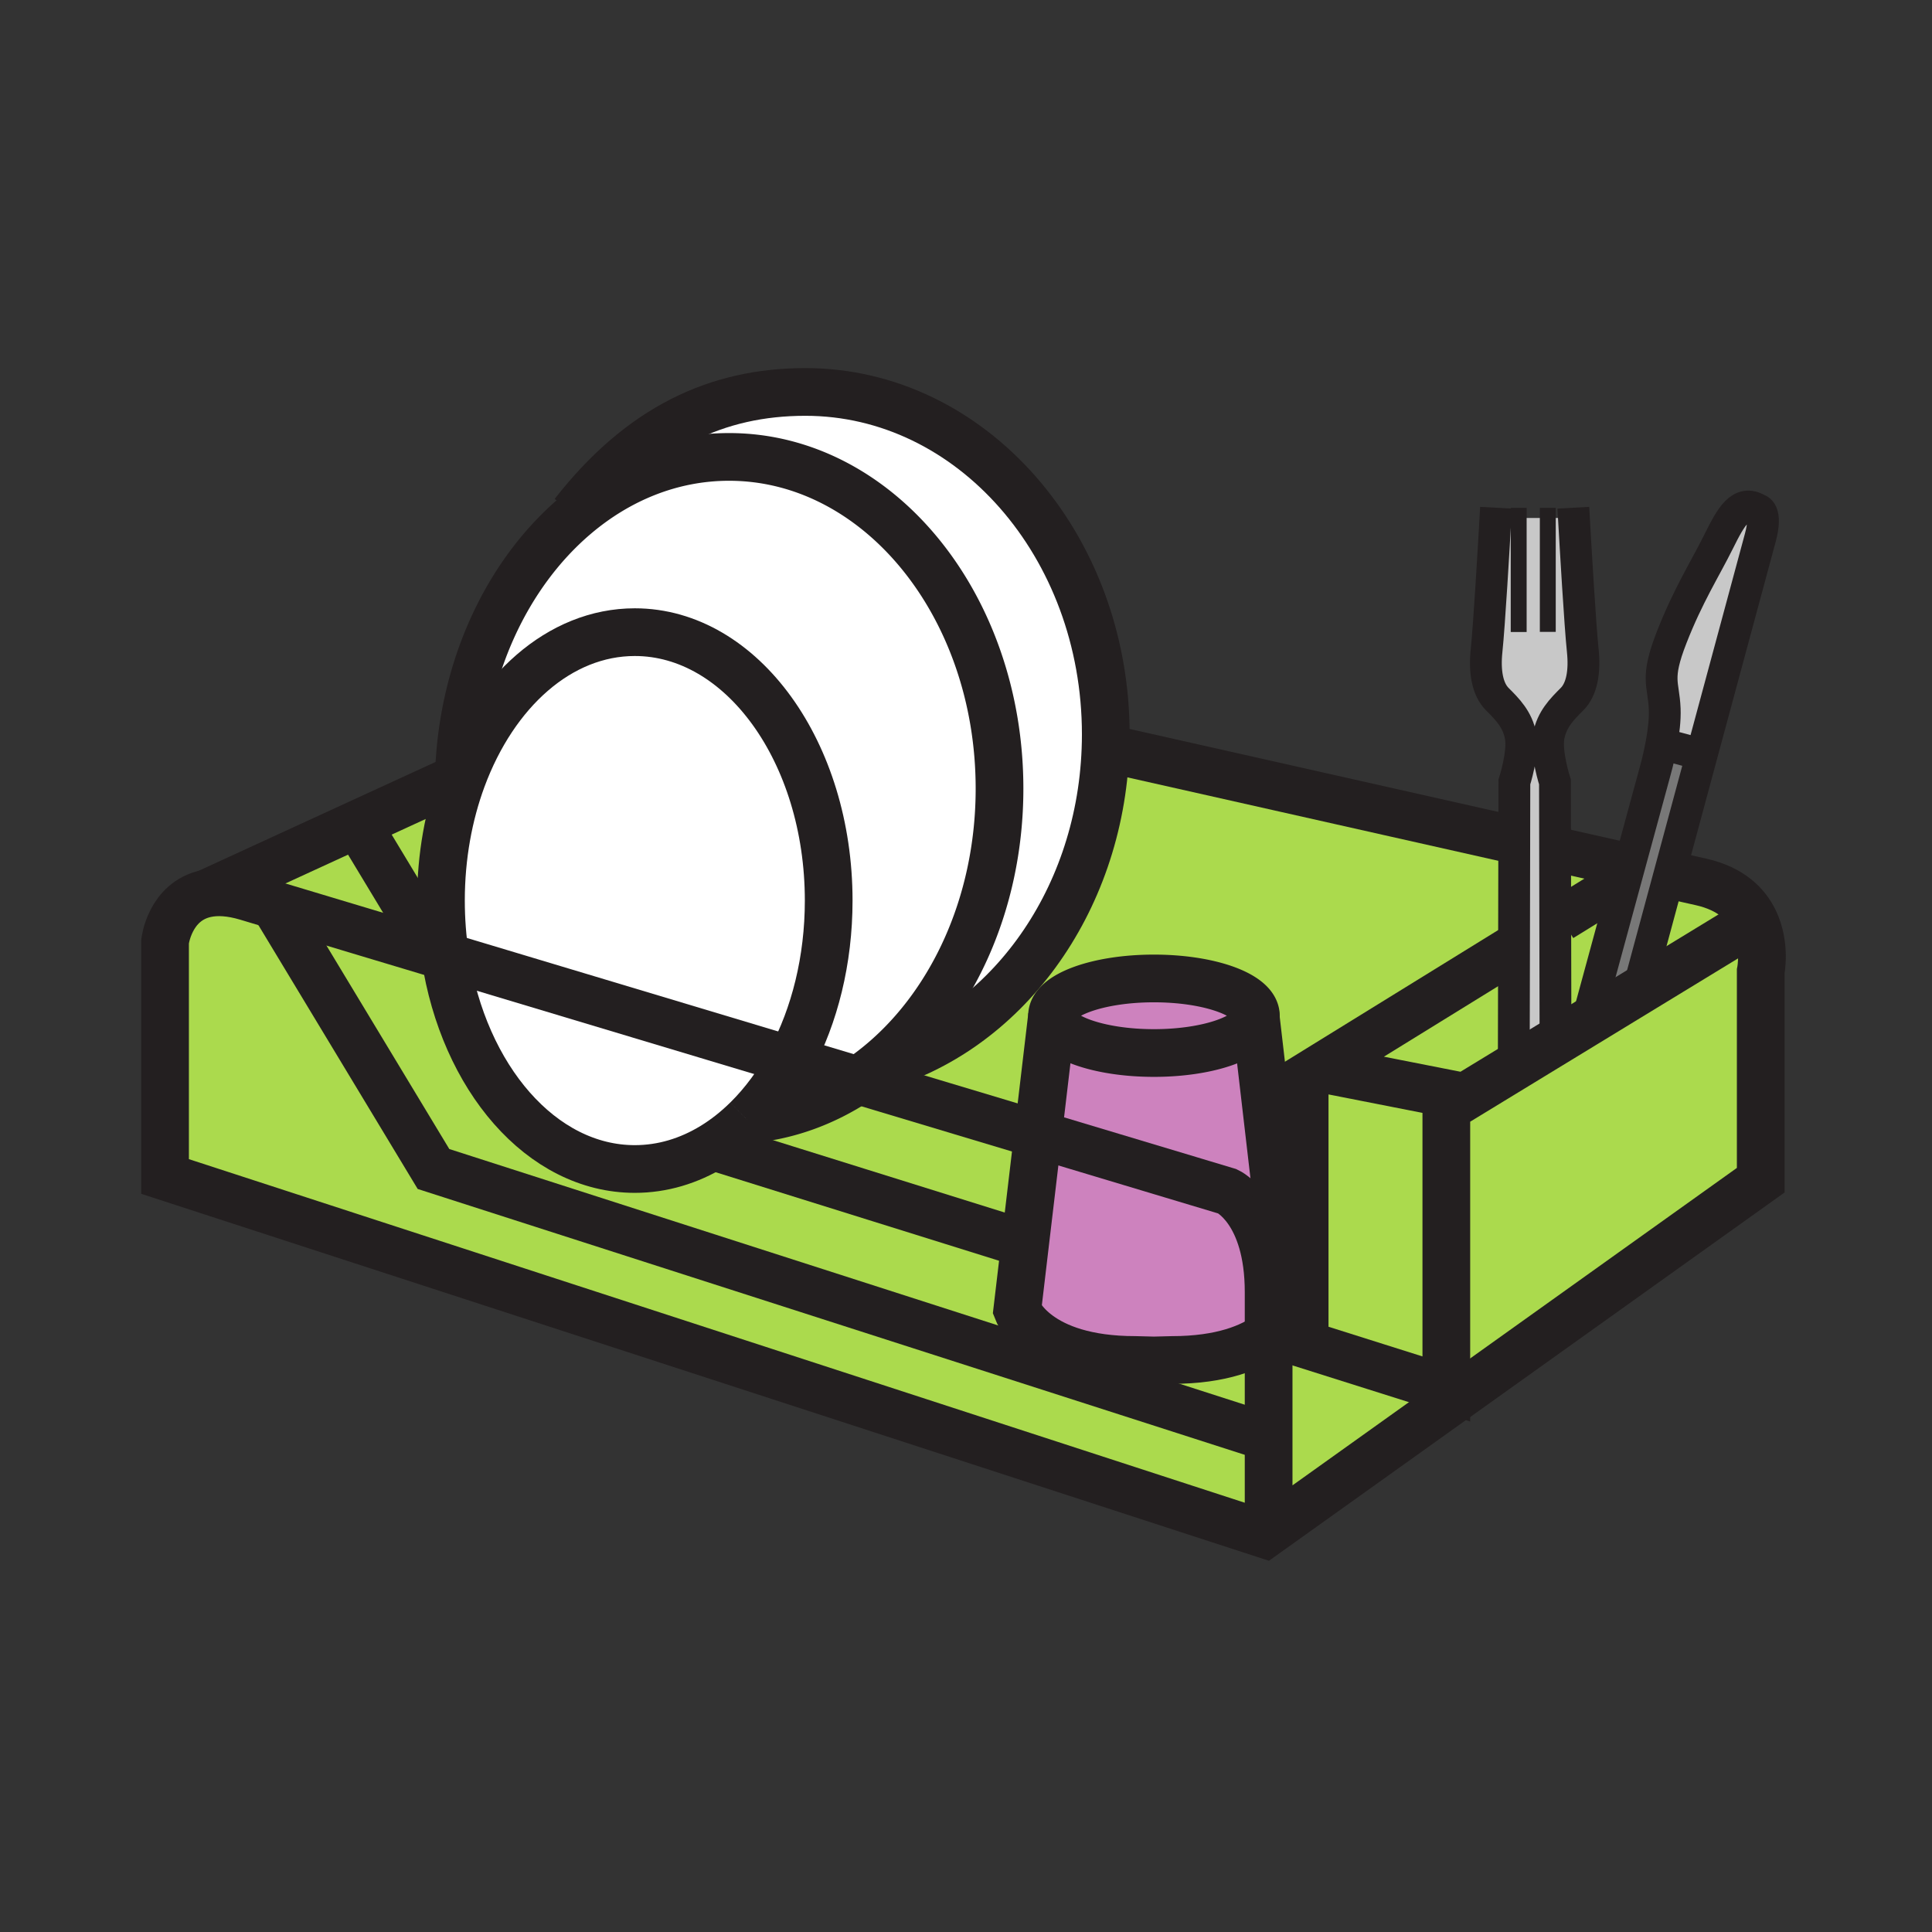 <svg height="850.394" viewBox="0 0 850.394 850.394" width="850.394" xmlns="http://www.w3.org/2000/svg"><rect x="0" y="0" width="850.394" height="850.394" fill="#333333" stroke="none"/><path d="m773.7 224.27s4.33.53 1.109 12.45c-1.31 4.84-12.699 47.02-25.76 95.42l-17.729-4.79c.899-4.9 1.62-10.54 1.42-15.33-.46-11.32-4.181-12.95 3.06-31.47 7.23-18.51 14.66-30.06 20.63-42.07 5.6-11.28 9.72-18.68 17.27-14.21z" fill="#c8c8c8"/><path d="m772.15 405.21c5.229 10.82 2.859 22.37 2.859 22.37v91.9l-135.1 96.5-3.29-4.61v-126.9l.62-3.13 7.59 1.49 22.95-13.99 18.25-11.13 12.8-7.8 23.53-14.351z" fill="#abda4d"/><path d="m772.15 405.21-49.79 30.35-.851-1.39c4-14.84 8.57-31.74 13.3-49.27l3.471.94c4.479 1.01 8.029 1.81 10.479 2.35 13.111 2.95 19.931 9.82 23.391 17.02z" fill="#abda4d"/><path d="m731.32 327.35 17.729 4.79c-4.66 17.27-9.53 35.33-14.24 52.76-4.729 17.53-9.3 34.43-13.3 49.27l.851 1.39-23.53 14.351-.25-.41 16.09-59.12 2.48-9.1 11.409-41.93c.001-.001 1.541-5.321 2.761-12.001z" fill="#787878"/><path d="m717.15 381.28-2.48 9.1-3.08-.84-24.28 14.99-2.75.01-.06-30 3.42-.01c9.13 2.05 17.66 3.96 25.34 5.69z" fill="#abda4d"/><path d="m714.67 390.38-16.09 59.12.25.41-12.8 7.8-1.36-2.23-.11-50.94 2.75-.01 24.28-14.99z" fill="#abda4d"/><path d="m681.28 228h11.5c.71 12.49 2.729 47.32 3.899 58.38.95 9.15-.35 16.98-4.739 21.36-4.381 4.38-8.881 8.89-10.271 16.27-1.39 7.39 2.771 20.2 2.771 20.2l.06 30.33.06 30 .11 50.94 1.36 2.229-18.25 11.13-1.471-2.42.11-49 .1-47.7v-.93l.051-24.58s4.149-12.81 2.76-20.2c-1.38-7.38-5.88-11.89-10.271-16.27-4.39-4.38-5.689-12.21-4.729-21.36 1.17-11.06 3.2-45.89 3.91-58.38h23.04z" fill="#c8c8c8"/><path d="m666.31 466.42 1.47 2.42-22.95 13.99-7.59-1.49-56.41-11.09 85.59-52.83z" fill="#abda4d"/><path d="m636.62 611.37 3.29 4.61-81.29 58.06-.22-.31v-41.021-45.21c7.319-5.41 9.33-10.76 9.33-10.76l-14.99-128.95a6.163 6.163 0 0 0 -.33-2.809c-2.83-8.07-21.67-14.301-44.49-14.301-24.77 0-44.85 7.34-44.85 16.41l-6.17 52.24c-23.681-7.11-50.831-15.271-79.311-23.82 2.66-1.77 5.26-3.66 7.8-5.68l.01.01c56.3-15.359 98.61-71.79 101.19-139.96l3.411.121s93.7 21.11 172.36 38.78l4.159.01v.93l-.1 47.7-85.59 52.83 56.41 11.09-.62 3.13v126.9z" fill="#abda4d"/><path d="m552.74 447.79 14.99 128.95s-2.011 5.35-9.33 10.76v-18.79c0-36.1-18.051-44.31-18.051-44.31s-34.229-10.28-83.449-25.07l6.17-52.24c0 9.061 20.08 16.41 44.85 16.41 24.12 0 43.81-6.97 44.82-15.71z" fill="#cd82be"/><path d="m90.8 393.31c4.69-.99 10.58-.76 17.96 1.45 2.28.68 6.33 1.9 11.89 3.57l70.16 116.22 367.59 118.16v41.021l.22.31-1.86 1.33-484.11-157.531v-103.39s1.98-17.75 18.15-21.14z" fill="#abda4d"/><path d="m507.92 598.82 7.84-.2c22.12 0 35.16-5.59 42.641-11.12v45.21l-367.591-118.16-70.16-116.22c14.71 4.42 39.97 12.01 71.06 21.34 1.4.42 2.8.84 4.22 1.27 8.16 53.48 42.44 93.61 83.49 93.61 12.22 0 23.85-3.56 34.36-9.97l137.42 42.93-3.45 29.221s8.21 21.88 51.97 21.88z" fill="#abda4d"/><path d="m451.2 547.51 5.7-48.18c49.22 14.79 83.449 25.07 83.449 25.07s18.051 8.21 18.051 44.31v18.79c-7.48 5.53-20.521 11.12-42.641 11.12l-7.84.2-8.2-.21c-43.76 0-51.97-21.88-51.97-21.88zm101.21-102.53.33 2.81c-1.01 8.74-20.7 15.71-44.82 15.71-24.77 0-44.85-7.35-44.85-16.41 0-9.07 20.08-16.41 44.85-16.41 22.82 0 41.66 6.23 44.49 14.3z" fill="#cd82be"/><path d="m486.72 323.25c0 2.22-.04 4.43-.13 6.63-2.58 68.17-44.89 124.601-101.19 139.96l-.01-.01c32.83-25.98 54.56-71.24 54.56-122.72 0-80.63-53.29-145.99-119.04-145.99-25.16 0-48.5 9.57-67.71 25.9l-.79-.94c29.75-38.09 63.37-53.56 102.09-53.56 73.03 0 132.22 67.48 132.22 150.73z" fill="#fff"/><path d="m456.9 499.33-5.7 48.18-137.42-42.93c5.31-3.23 10.34-7.2 15.02-11.811h.01c17.58-1.409 34.11-7.5 48.78-17.26 28.48 8.551 55.63 16.711 79.31 23.821z" fill="#abda4d"/><g fill="#fff"><path d="m439.95 347.11c0 51.48-21.73 96.74-54.56 122.72-2.54 2.02-5.14 3.91-7.8 5.68-9.72-2.93-19.6-5.89-29.54-8.88 10.5-19.63 16.71-43.93 16.71-70.23 0-65.25-38.21-118.15-85.34-118.15-33.14 0-61.86 26.15-76 64.37l-1.48-.38c1.27-47.77 21.26-89.73 51.26-115.22 19.21-16.33 42.55-25.9 67.71-25.9 65.75 0 119.04 65.36 119.04 145.99z"/><path d="m364.76 396.4c0 26.3-6.21 50.6-16.71 70.23-53.02-15.92-108.03-32.45-152.12-45.69-1.2-7.91-1.84-16.12-1.84-24.54 0-19.37 3.37-37.65 9.33-53.78 14.14-38.22 42.86-64.37 76-64.37 47.13 0 85.34 52.9 85.34 118.15z"/><path d="m313.78 504.58c-10.51 6.41-22.14 9.97-34.36 9.97-41.05 0-75.33-40.13-83.49-93.61 44.09 13.24 99.1 29.77 152.12 45.69-5.37 10.05-11.87 18.88-19.24 26.14h-.01c-4.68 4.61-9.71 8.58-15.02 11.81z"/></g><path d="m201.94 342.24 1.48.38c-5.96 16.13-9.33 34.41-9.33 53.78 0 8.42.64 16.63 1.84 24.54-1.42-.43-2.82-.85-4.22-1.27l-34.37-56.94z" fill="#abda4d"/><path d="m157.34 362.73 34.37 56.94c-31.09-9.33-56.35-16.92-71.06-21.34-5.56-1.67-9.61-2.89-11.89-3.57-7.38-2.21-13.27-2.44-17.96-1.45z" fill="#abda4d"/><g fill="none" stroke="#231f20"><path d="m120.65 398.33 70.16 116.22 367.59 118.16" stroke-width="21"/><path d="m313.74 504.57.04.01 137.42 42.93h.01m-294.28-185.46.41.68 34.37 56.94 1.22 2.02m469.43-52.91c-78.66-17.67-172.36-38.78-172.36-38.78" stroke-width="21"/><path d="m713.26 380.22c-7.68-1.73-16.21-3.64-25.34-5.69" stroke-width="19.692"/><g stroke-width="21"><path d="m558.4 673.73v-41.021-45.21-18.79c0-36.1-18.051-44.31-18.051-44.31s-34.229-10.28-83.449-25.07c-23.681-7.11-50.831-15.271-79.311-23.82-9.72-2.93-19.6-5.89-29.54-8.88-53.02-15.92-108.03-32.45-152.12-45.69-1.42-.43-2.82-.85-4.22-1.27-31.09-9.33-56.35-16.92-71.06-21.34-5.56-1.67-9.61-2.89-11.89-3.57-7.38-2.21-13.27-2.44-17.96-1.45-16.17 3.39-18.15 21.14-18.15 21.14v103.39l484.11 157.53 1.86-1.33 81.29-58.06 135.1-96.5v-91.9s2.37-11.55-2.859-22.37c-3.46-7.2-10.28-14.07-23.391-17.02-2.45-.54-6-1.34-10.479-2.35"/><path d="m328.8 492.77c-4.68 4.61-9.71 8.58-15.02 11.811-10.51 6.41-22.14 9.97-34.36 9.97-41.05 0-75.33-40.13-83.49-93.61-1.2-7.91-1.84-16.12-1.84-24.54 0-19.37 3.37-37.65 9.33-53.78 14.14-38.22 42.86-64.37 76-64.37 47.13 0 85.34 52.9 85.34 118.15 0 26.3-6.21 50.6-16.71 70.23-5.37 10.05-11.87 18.88-19.24 26.14"/><path d="m252.41 226.08c29.75-38.09 63.37-53.56 102.09-53.56 73.03 0 132.22 67.48 132.22 150.73 0 2.22-.04 4.43-.13 6.63-2.58 68.17-44.89 124.601-101.19 139.96"/><path d="m201.94 342.24c1.27-47.77 21.26-89.73 51.26-115.22 19.21-16.33 42.55-25.9 67.71-25.9 65.75 0 119.04 65.36 119.04 145.99 0 51.48-21.73 96.74-54.56 122.72-2.54 2.02-5.14 3.91-7.8 5.68-14.67 9.76-31.2 15.851-48.78 17.26h-.01m223.61-47.79a6.163 6.163 0 0 1 .33 2.809c-1.01 8.74-20.7 15.71-44.82 15.71-24.77 0-44.85-7.35-44.85-16.41 0-9.07 20.08-16.41 44.85-16.41 22.82.001 41.66 6.231 44.49 14.301z"/><path d="m552.41 444.98.33 2.81 14.99 128.95s-2.011 5.35-9.33 10.76c-7.48 5.53-20.521 11.12-42.641 11.12l-7.84.2s-.36.01 0 0l-8.2-.21c-43.76 0-51.97-21.88-51.97-21.88l3.45-29.221 5.7-48.18 6.17-52.24"/></g><path d="m721.51 434.17c4-14.84 8.57-31.74 13.3-49.27 4.71-17.43 9.58-35.49 14.24-52.76 13.061-48.4 24.45-90.58 25.76-95.42 3.221-11.92-1.109-12.45-1.109-12.45-7.55-4.47-11.67 2.93-17.271 14.21-5.97 12.01-13.399 23.56-20.63 42.07-7.24 18.52-3.52 20.15-3.06 31.47.2 4.79-.521 10.43-1.42 15.33-1.221 6.68-2.761 12-2.761 12l-11.409 41.93-2.48 9.1-16.09 59.12m32.74-122.15 17.73 4.79" stroke-width="14"/><path d="m687.31 404.53 24.28-14.99" stroke-width="19.692"/><path d="m772.15 405.21-49.79 30.35-23.53 14.35-12.8 7.8-18.25 11.13-22.95 13.99-7.59-1.49-56.41-11.09 85.59-52.83m-92.16 52.83v121.43l62.36 19.69v-126.9" stroke-width="21"/><path d="m666.52 369.72v-.93l.051-24.58s4.149-12.81 2.76-20.2c-1.38-7.38-5.88-11.89-10.271-16.27-4.39-4.38-5.689-12.21-4.729-21.36 1.17-11.06 3.2-45.89 3.91-58.38.16-2.84.25-4.52.25-4.52m7.819 242.94.11-49 .1-47.7m26.01-146.24s.09 1.68.25 4.52c.71 12.49 2.729 47.32 3.899 58.38.95 9.15-.35 16.98-4.739 21.36-4.381 4.38-8.881 8.89-10.271 16.27-1.39 7.39 2.771 20.2 2.771 20.2l.06 30.33.06 30 .11 50.94" stroke-width="14"/><path d="m668.47 223.54v54.65m12.81-54.65v54.59" stroke-width="7"/><path d="m90.76 393.33.04-.02 66.54-30.58 44.6-20.49" stroke-width="21"/></g><path d="m0 0h850.394v850.394h-850.394z" fill="none"/></svg>
